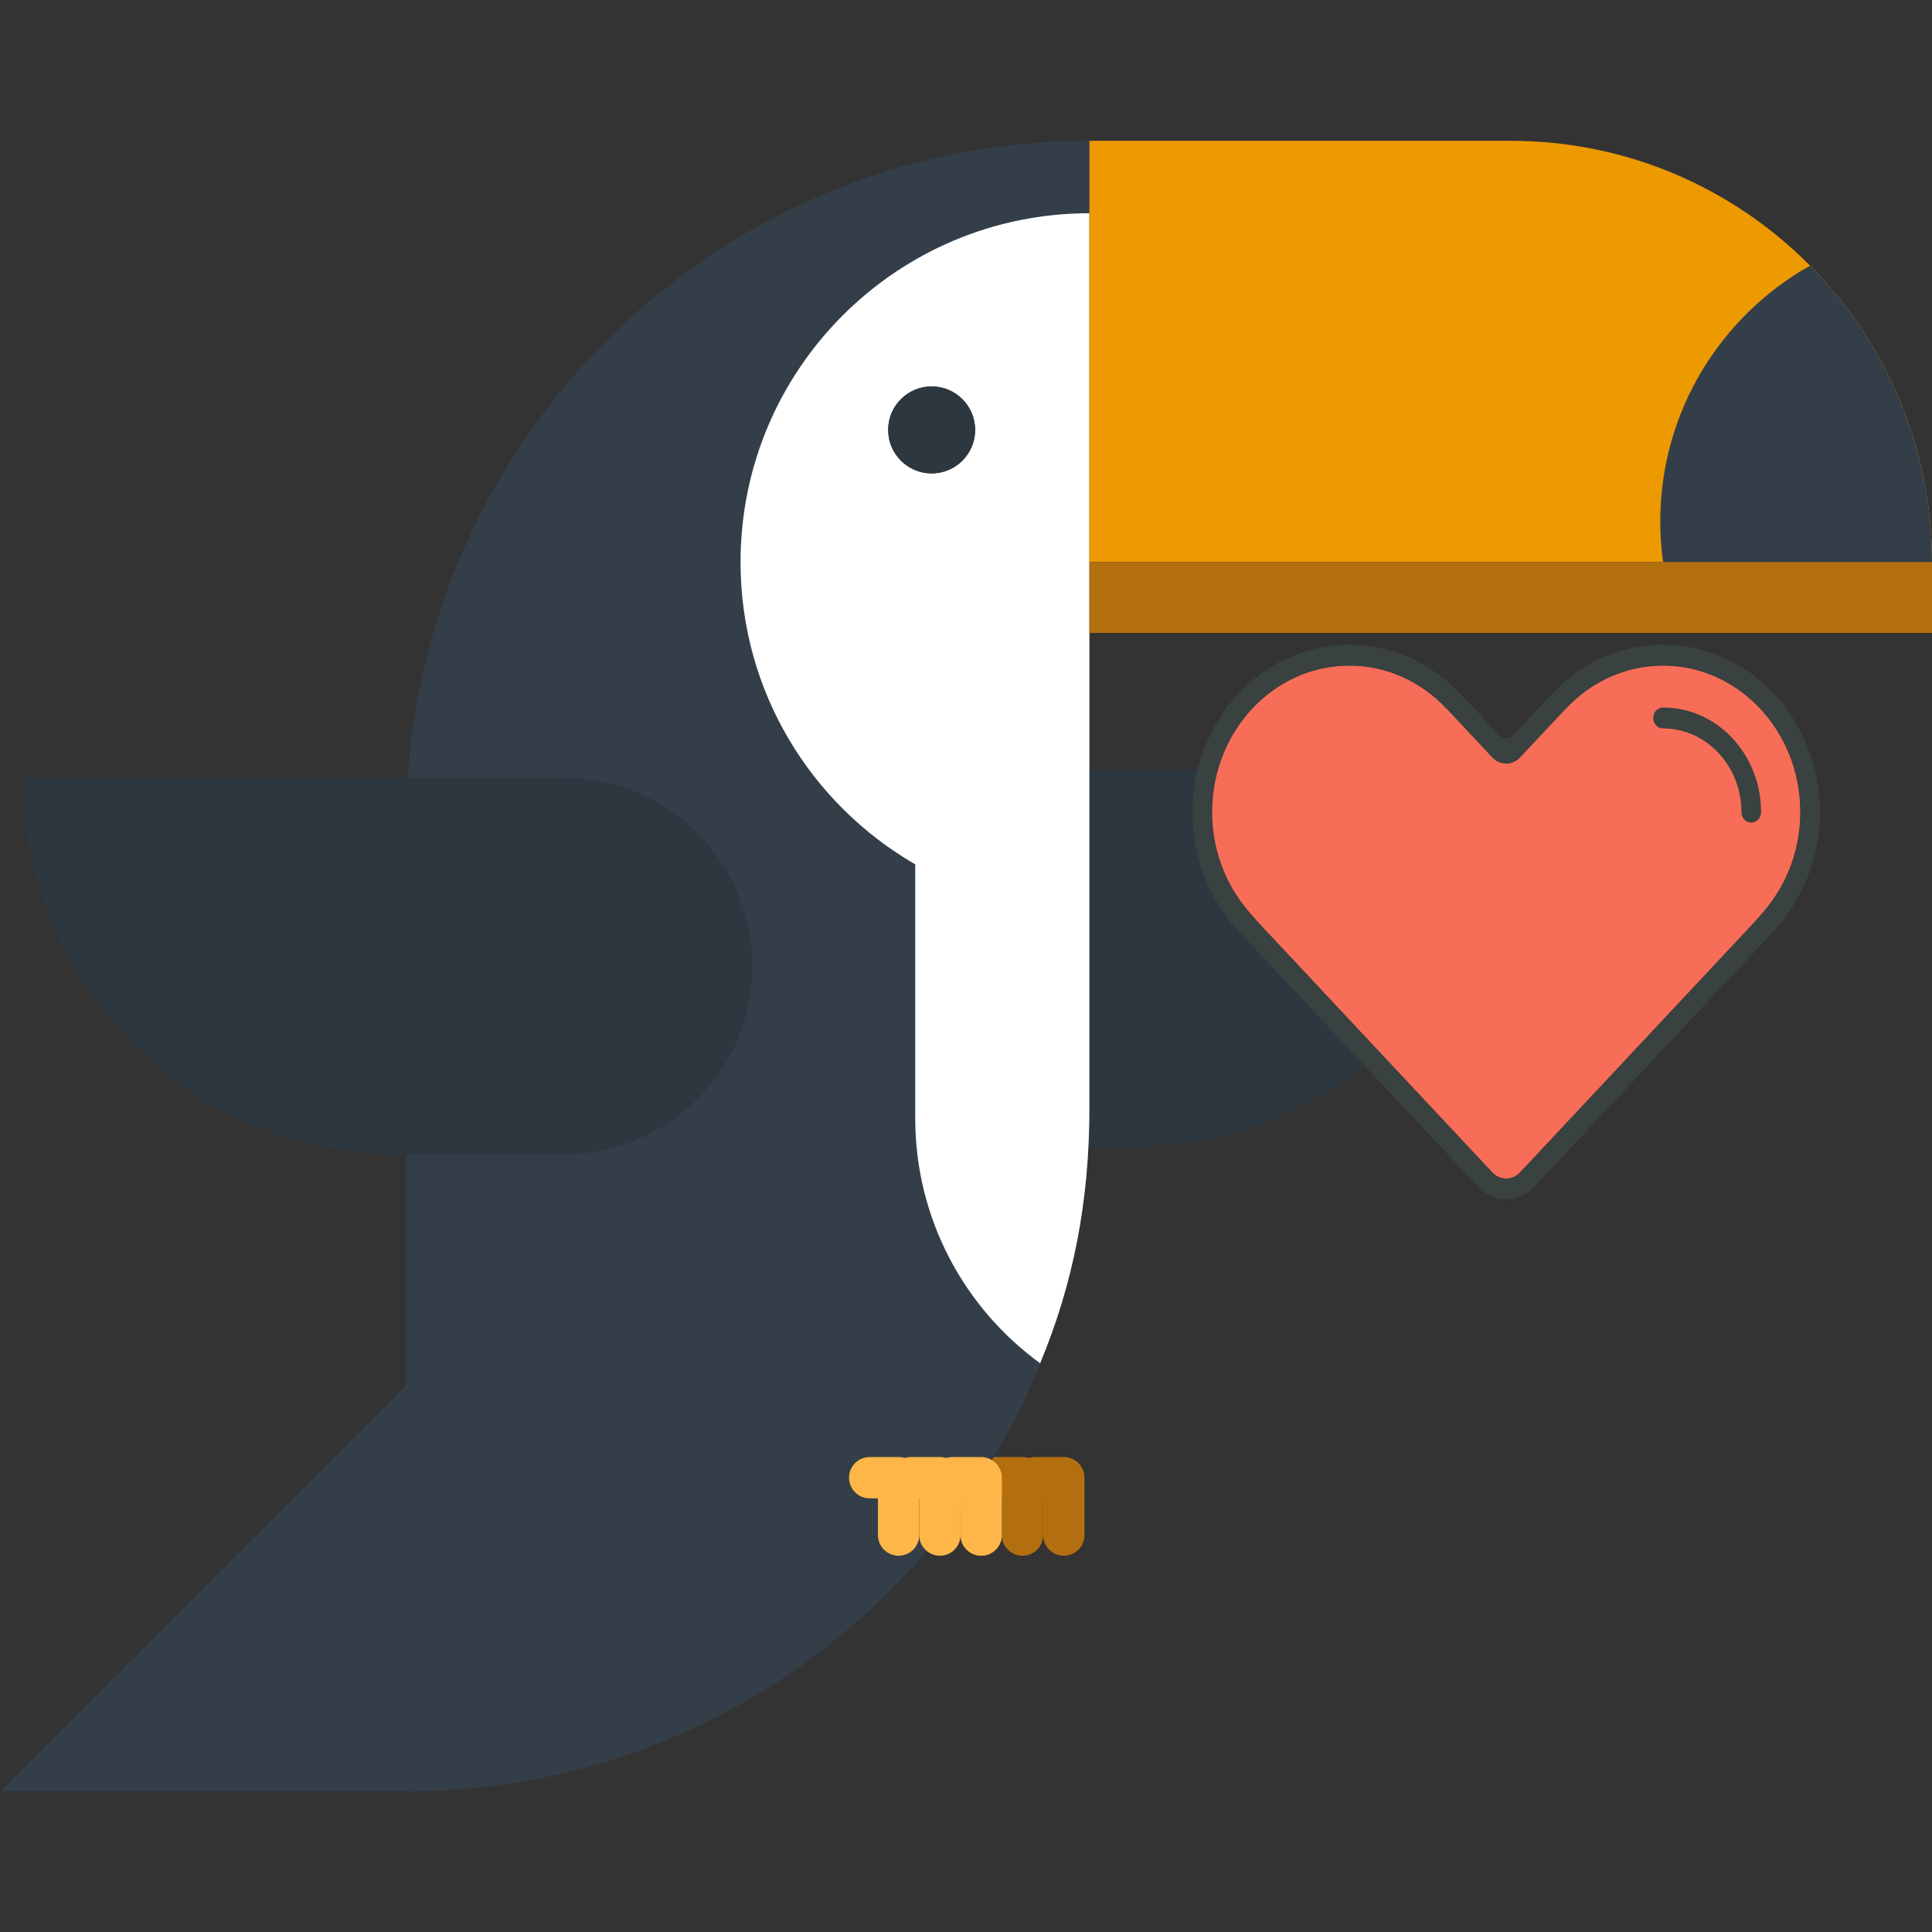 <?xml version="1.0" encoding="UTF-8" standalone="no"?>
<!-- Uploaded to: SVG Repo, www.svgrepo.com, Transformed by: SVG Repo Mixer Tools -->

<svg
   version="1.1"
   id="Layer_1"
   viewBox="0 0 366.766 366.766"
   xml:space="preserve"
   width="800px"
   height="800px"
   fill="#000000"
   sodipodi:docname="toucan_heart.svg"
   inkscape:version="1.2.2 (732a01da63, 2022-12-09)"
   xmlns:inkscape="http://www.inkscape.org/namespaces/inkscape"
   xmlns:sodipodi="http://sodipodi.sourceforge.net/DTD/sodipodi-0.dtd"
   xmlns="http://www.w3.org/2000/svg"
   xmlns:svg="http://www.w3.org/2000/svg"><rect x="0" y="0" width="366.766" height="366.766" fill="#333333" stroke="none"/><defs
   id="defs104" /><sodipodi:namedview
   id="namedview102"
   pagecolor="#505050"
   bordercolor="#eeeeee"
   borderopacity="1"
   inkscape:showpageshadow="0"
   inkscape:pageopacity="0"
   inkscape:pagecheckerboard="0"
   inkscape:deskcolor="#505050"
   showgrid="false"
   inkscape:zoom="0.70710678"
   inkscape:cx="190.91883"
   inkscape:cy="340.11836"
   inkscape:window-width="1920"
   inkscape:window-height="1001"
   inkscape:window-x="-9"
   inkscape:window-y="-9"
   inkscape:window-maximized="1"
   inkscape:current-layer="SVGRepo_iconCarrier" />

<g
   id="SVGRepo_bgCarrier"
   stroke-width="0" />

<g
   id="SVGRepo_tracerCarrier"
   stroke-linecap="round"
   stroke-linejoin="round" />

<g
   id="SVGRepo_iconCarrier"> <g
   id="g98"> <g
   id="g64"> <path
   style="fill:#B36F0F;"
   d="M205.791,279.735c-0.365-1.787-1.945-3.131-3.841-3.131h-5.485c-2.164,0-3.919,1.756-3.919,3.92 c0,2.167,1.755,3.922,3.919,3.922h1.564v6.97c0,2.166,1.756,3.921,3.921,3.921c2.166,0,3.921-1.755,3.921-3.921v-10.892 C205.871,280.255,205.843,279.991,205.791,279.735z"
   id="path56" /> <g
   id="g60"> <path
   style="fill:#B36F0F;"
   d="M197.95,279.735c-0.365-1.787-1.946-3.131-3.841-3.131h-5.484c-2.166,0-3.921,1.756-3.921,3.92 c0,2.167,1.755,3.922,3.921,3.922h1.563v6.97c0,2.166,1.755,3.921,3.921,3.921s3.92-1.755,3.92-3.921v-10.892 C198.029,280.255,198.003,279.991,197.95,279.735z"
   id="path58" /> </g> <path
   style="fill:#B36F0F;"
   d="M190.109,279.735c-0.366-1.787-1.946-3.131-3.842-3.131h-5.483c-2.166,0-3.921,1.756-3.921,3.92 c0,2.167,1.755,3.922,3.921,3.922h1.564v6.97c0,2.166,1.755,3.921,3.919,3.921c2.166,0,3.921-1.755,3.921-3.921v-10.892 C190.188,280.255,190.16,279.991,190.109,279.735z"
   id="path62" /> </g> <path
   style="fill:#2D3740;"
   d="M183.535,217.635c-19.753,0-35.763-16.01-35.763-35.764c0-19.751,16.011-35.762,35.763-35.761 h102.684c0,39.5-32.023,71.523-71.526,71.525L183.535,217.635L183.535,217.635z"
   id="path66" /> <path
   style="fill:#333E48;"
   d="M77.149,340.034c71.61,0,129.663-58.052,129.663-129.663V26.731 c-71.61,0-129.662,58.052-129.662,129.663"
   id="path68" /> <path
   style="fill:#333E48;"
   d="M77.149,340.034c71.61,0,129.663-58.052,129.663-129.663V26.731 c-71.61,0-129.662,58.052-129.662,129.663"
   id="path70" /> <path
   style="fill:#333E48;"
   d="M77.149,340.034H0l77.149-77.148l0.001-106.491c0-71.611,58.052-129.663,129.662-129.663v183.64 C206.811,281.982,148.759,340.034,77.149,340.034"
   id="path72" /> <path
   style="fill:#FFFFFF;"
   d="M140.582,106.708c0,24.53,13.344,45.928,33.16,57.374v48.189c0,19.131,9.347,36.069,23.714,46.528 l0,0c6.302-15.125,9.355-30.761,9.355-48.429V40.479C170.234,40.479,140.582,70.13,140.582,106.708z"
   id="path74" /> <path
   style="fill:#2D3740;"
   d="M107.085,219.146c19.753,0,35.764-16.011,35.764-35.764c0-19.751-16.011-35.763-35.764-35.762H4.403 c0,39.501,32.022,71.523,71.525,71.525h31.157V219.146z"
   id="path76" /> <circle
   style="fill:#2D3740;"
   cx="176.863"
   cy="81.613"
   r="8.256"
   id="circle78" /> <g
   id="g86"> <path
   style="fill:#ED9900;"
   d="M366.766,106.708c0-44.17-35.807-79.977-79.977-79.977h-79.978v79.977H366.766z"
   id="path80" /> <path
   style="fill:#333E48;"
   d="M343.61,50.439c-16.964,9.549-28.429,27.715-28.429,48.568c0,2.614,0.193,5.182,0.541,7.7h51.043 C366.766,84.764,357.922,64.89,343.61,50.439z"
   id="path82" /> <rect
   x="206.811"
   y="106.708"
   style="fill:#B36F0F;"
   width="159.954"
   height="13.447"
   id="rect84" /> </g> <g
   id="g96"> <path
   style="fill:#FFB648;"
   d="M190.108,279.735c-0.365-1.787-1.946-3.131-3.841-3.131h-5.485c-2.164,0-3.919,1.756-3.919,3.92 c0,2.167,1.755,3.922,3.919,3.922h1.564v6.97c0,2.166,1.756,3.921,3.921,3.921c2.166,0,3.921-1.755,3.921-3.921v-10.892 C190.188,280.255,190.16,279.991,190.108,279.735z"
   id="path88" /> <g
   id="g92"> <path
   style="fill:#FFB648;"
   d="M182.268,279.735c-0.366-1.787-1.947-3.131-3.841-3.131h-5.485c-2.166,0-3.921,1.756-3.921,3.92 c0,2.167,1.755,3.922,3.921,3.922h1.564v6.97c0,2.166,1.755,3.921,3.921,3.921c2.165,0,3.919-1.755,3.919-3.921v-10.892 C182.346,280.255,182.32,279.991,182.268,279.735z"
   id="path90" /> </g> <path
   style="fill:#FFB648;"
   d="M174.426,279.735c-0.366-1.787-1.946-3.131-3.842-3.131h-5.483c-2.166,0-3.921,1.756-3.921,3.92 c0,2.167,1.755,3.922,3.921,3.922h1.563v6.97c0,2.166,1.755,3.921,3.92,3.921c2.166,0,3.921-1.755,3.921-3.921v-10.892 C174.506,280.255,174.477,279.991,174.426,279.735z"
   id="path94" /> </g> <circle
   style="fill:#2D3740;"
   cx="176.863"
   cy="81.613"
   r="8.256"
   id="circle264" /></g> <g
   id="g814"
   transform="matrix(1.861,0,0,1.987,226.379,112.454)">
	<path
   fill="#f76d57"
   d="m 58.714,29.977 c 0,0 -0.612,0.75 -1.823,1.961 C 55.68,33.149 33.414,55.414 33.414,55.414 33.023,55.805 32.512,56 32,56 31.488,56 30.977,55.805 30.586,55.414 30.586,55.414 8.32,33.148 7.109,31.937 5.898,30.726 5.286,29.976 5.286,29.976 3.245,27.545 2,24.424 2,21 2,13.268 8.268,7 16,7 c 3.866,0 7.366,1.566 9.899,4.101 l 0.009,-0.009 4.678,4.677 c 0.781,0.781 2.047,0.781 2.828,0 l 4.678,-4.677 0.009,0.009 C 40.634,8.566 44.134,7 48,7 c 7.732,0 14,6.268 14,14 0,3.424 -1.245,6.545 -3.286,8.977 z"
   id="path804" />
	<path
   fill="#f76d57"
   d="m 58.714,29.977 c 0,0 -0.612,0.75 -1.823,1.961 C 55.68,33.149 33.414,55.414 33.414,55.414 33.023,55.805 32.512,56 32,56 31.488,56 30.977,55.805 30.586,55.414 30.586,55.414 8.32,33.148 7.109,31.937 5.898,30.726 5.286,29.976 5.286,29.976 3.245,27.545 2,24.424 2,21 2,13.268 8.268,7 16,7 c 3.866,0 7.366,1.566 9.899,4.101 l 0.009,-0.009 4.678,4.677 c 0.781,0.781 2.047,0.781 2.828,0 l 4.678,-4.677 0.009,0.009 C 40.634,8.566 44.134,7 48,7 c 7.732,0 14,6.268 14,14 0,3.424 -1.245,6.545 -3.286,8.977 z"
   id="path806" />
	<g
   id="g812">
		<path
   fill="#394240"
   d="M 48,5 C 43.582,5 39.582,6.791 36.687,9.687 l -3.979,3.961 c -0.391,0.391 -1.023,0.391 -1.414,0 0,0 -3.971,-3.97 -3.979,-3.961 C 24.418,6.791 20.418,5 16,5 7.163,5 0,12.163 0,21 c 0,3.338 1.024,6.436 2.773,9 0,0 0.734,1.164 1.602,2.031 0.868,0.867 24.797,24.797 24.797,24.797 C 29.953,57.609 30.977,58 32,58 c 1.023,0 2.047,-0.391 2.828,-1.172 0,0 23.93,-23.93 24.797,-24.797 C 60.492,31.164 61.227,30 61.227,30 62.976,27.436 64,24.338 64,21 64,12.163 56.837,5 48,5 Z m 10.714,24.977 c 0,0 -0.612,0.75 -1.823,1.961 C 55.68,33.149 33.414,55.414 33.414,55.414 33.023,55.805 32.512,56 32,56 31.488,56 30.977,55.805 30.586,55.414 30.586,55.414 8.32,33.148 7.109,31.937 5.898,30.726 5.286,29.976 5.286,29.976 3.245,27.545 2,24.424 2,21 2,13.268 8.268,7 16,7 c 3.866,0 7.366,1.566 9.899,4.101 l 0.009,-0.009 4.678,4.677 c 0.781,0.781 2.047,0.781 2.828,0 l 4.678,-4.677 0.009,0.009 C 40.634,8.566 44.134,7 48,7 c 7.732,0 14,6.268 14,14 0,3.424 -1.245,6.545 -3.286,8.977 z"
   id="path808" />
		<path
   fill="#394240"
   d="m 48,11 c -0.553,0 -1,0.447 -1,1 0,0.553 0.447,1 1,1 4.418,0 8,3.582 8,8 0,0.553 0.447,1 1,1 0.553,0 1,-0.447 1,-1 0,-5.522 -4.478,-10 -10,-10 z"
   id="path810" />
	</g>
</g></g>

</svg>
